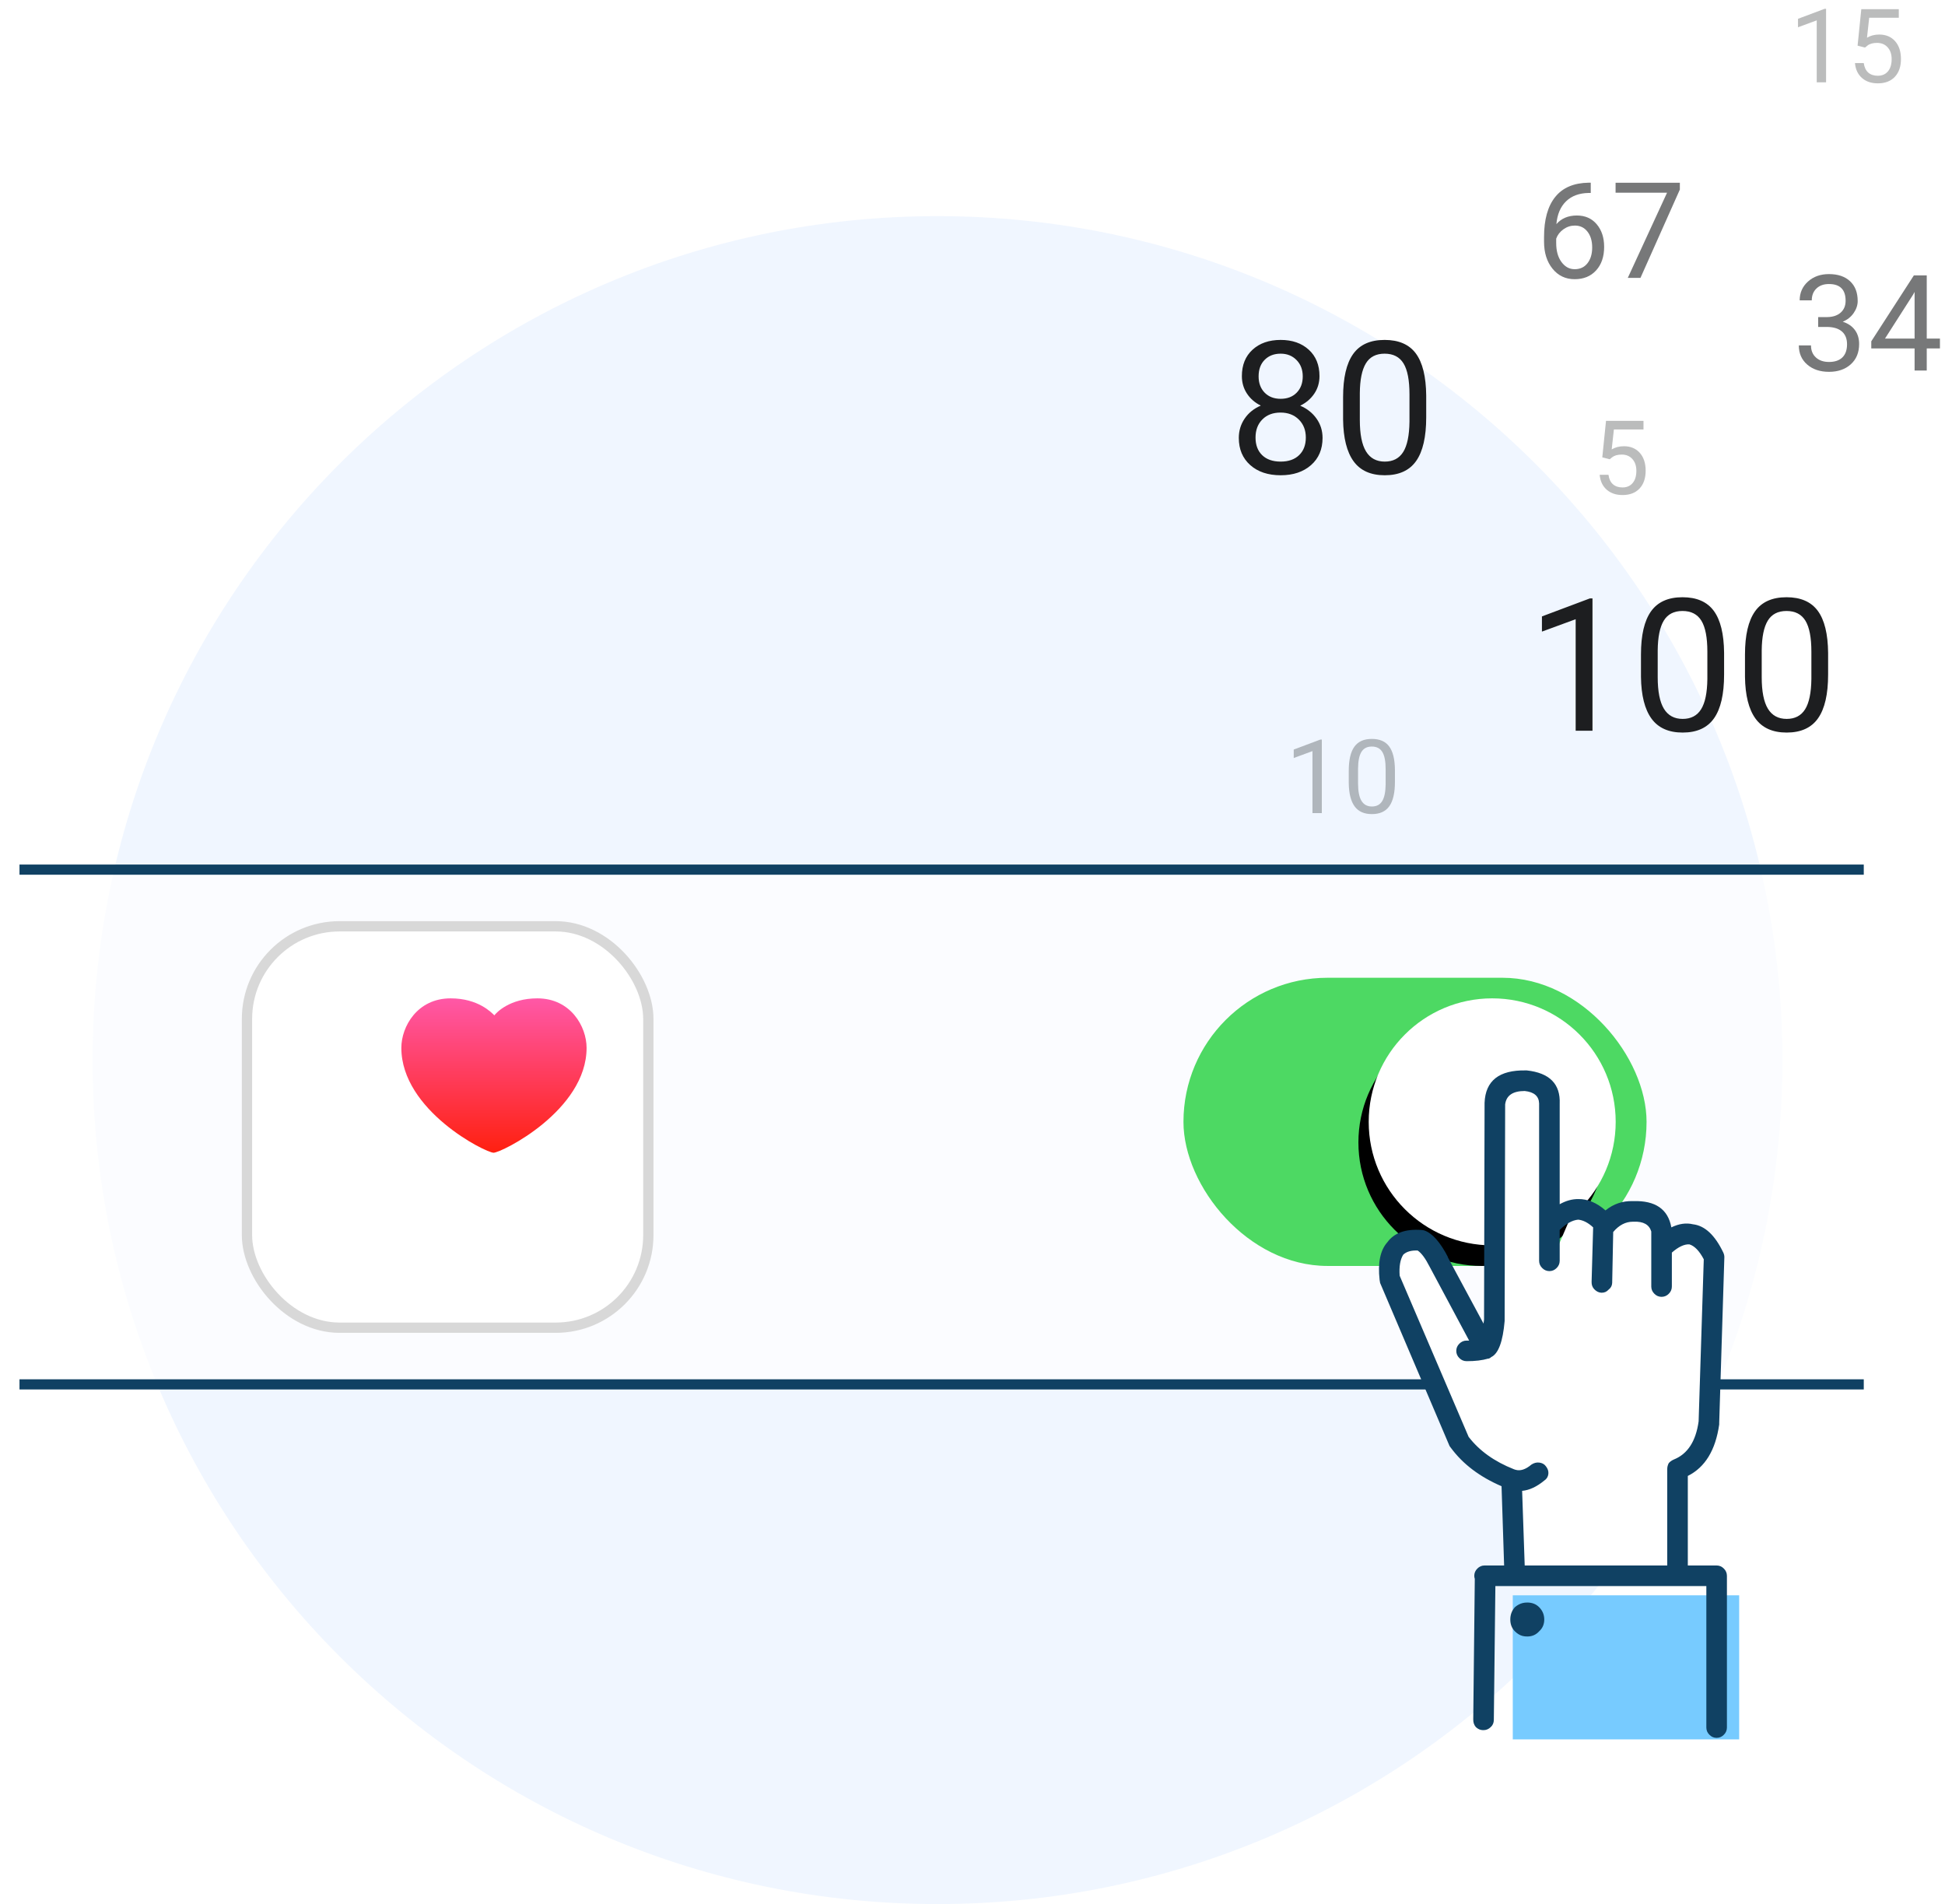 <?xml version="1.0" encoding="UTF-8"?>
<svg width="189px" height="185px" viewBox="0 0 189 185" version="1.1" xmlns="http://www.w3.org/2000/svg" xmlns:xlink="http://www.w3.org/1999/xlink">
    <!-- Generator: Sketch 49.2 (51160) - http://www.bohemiancoding.com/sketch -->
    <title>Artboard 6</title>
    <desc>Created with Sketch.</desc>
    <defs>
        <linearGradient x1="50%" y1="0%" x2="50%" y2="100%" id="linearGradient-1">
            <stop stop-color="#FF58A7" offset="0%"></stop>
            <stop stop-color="#FF2010" offset="100%"></stop>
        </linearGradient>
        <circle id="path-2" cx="206" cy="110" r="12"></circle>
        <filter x="-20.8%" y="-8.3%" width="133.3%" height="133.3%" filterUnits="objectBoundingBox" id="filter-3">
            <feOffset dx="-1" dy="2" in="SourceAlpha" result="shadowOffsetOuter1"></feOffset>
            <feGaussianBlur stdDeviation="1" in="shadowOffsetOuter1" result="shadowBlurOuter1"></feGaussianBlur>
            <feColorMatrix values="0 0 0 0 0.369   0 0 0 0 0.369   0 0 0 0 0.369  0 0 0 0.5 0" type="matrix" in="shadowBlurOuter1"></feColorMatrix>
        </filter>
    </defs>
    <g id="Artboard-6" stroke="none" stroke-width="1" fill="none" fill-rule="evenodd">
        <g id="Group" transform="translate(-61, -1)">
            <rect id="Rectangle-7" opacity="0.388" x="0" y="0" width="326" height="249"></rect>
            <path d="M152.1,186 C106.758,186 70,149.288 70,104 C70,58.712 106.758,22 152.1,22 C197.443,22 234.201,58.712 234.201,104 C234.201,149.288 197.443,186 152.1,186 Z" id="Fill-1" fill="#006DFF" opacity="0.06"></path>
            <path d="M63.394,85.5 L241.607,85.5" id="Line" stroke="#104163" stroke-linecap="square"></path>
            <path d="M63.394,135.5 L241.607,135.5" id="Line" stroke="#104163" stroke-linecap="square"></path>
            <rect id="Rectangle-3" fill="#FFFFFF" opacity="0.7" x="61" y="86" width="182" height="49"></rect>
            <rect id="Rectangle-2" stroke="#D8D8D8" fill="#FFFFFF" x="85" y="91" width="39" height="39" rx="9"></rect>
            <path d="M109.038,99.651 C108.771,99.398 107.487,98 104.785,98 C101.554,98 100,100.734 100,102.809 C100,108.898 108.197,113 108.962,113 C109.727,113 118,108.898 118,102.809 C118,100.734 116.446,98 113.215,98 C110.513,98 109.229,99.398 109.038,99.651" id="Fill-1" fill="url(#linearGradient-1)"></path>
            <path d="M215.746,72 L214.111,72 L214.111,61.163 L210.833,62.367 L210.833,60.891 L215.491,59.142 L215.746,59.142 L215.746,72 Z M228.534,66.542 C228.534,68.446 228.209,69.861 227.559,70.787 C226.908,71.713 225.892,72.176 224.509,72.176 C223.144,72.176 222.133,71.723 221.477,70.818 C220.82,69.913 220.48,68.561 220.457,66.762 L220.457,64.591 C220.457,62.71 220.782,61.313 221.433,60.398 C222.083,59.484 223.103,59.027 224.491,59.027 C225.868,59.027 226.882,59.468 227.532,60.35 C228.183,61.232 228.517,62.593 228.534,64.433 L228.534,66.542 Z M226.908,64.318 C226.908,62.941 226.715,61.938 226.328,61.308 C225.941,60.678 225.329,60.363 224.491,60.363 C223.659,60.363 223.053,60.677 222.672,61.304 C222.291,61.931 222.095,62.895 222.083,64.195 L222.083,66.797 C222.083,68.18 222.284,69.201 222.685,69.86 C223.086,70.519 223.694,70.849 224.509,70.849 C225.312,70.849 225.908,70.538 226.297,69.917 C226.687,69.296 226.891,68.317 226.908,66.981 L226.908,64.318 Z M238.642,66.542 C238.642,68.446 238.316,69.861 237.666,70.787 C237.016,71.713 235.999,72.176 234.616,72.176 C233.251,72.176 232.24,71.723 231.584,70.818 C230.928,69.913 230.588,68.561 230.564,66.762 L230.564,64.591 C230.564,62.71 230.89,61.313 231.54,60.398 C232.19,59.484 233.21,59.027 234.599,59.027 C235.976,59.027 236.989,59.468 237.64,60.35 C238.29,61.232 238.624,62.593 238.642,64.433 L238.642,66.542 Z M237.016,64.318 C237.016,62.941 236.822,61.938 236.436,61.308 C236.049,60.678 235.437,60.363 234.599,60.363 C233.767,60.363 233.16,60.677 232.779,61.304 C232.398,61.931 232.202,62.895 232.19,64.195 L232.19,66.797 C232.19,68.18 232.391,69.201 232.792,69.86 C233.194,70.519 233.802,70.849 234.616,70.849 C235.419,70.849 236.015,70.538 236.405,69.917 C236.794,69.296 236.998,68.317 237.016,66.981 L237.016,64.318 Z" id="100-copy-2" fill="#1D1E20"></path>
            <path d="M237.676,31.808 L238.558,31.808 C239.112,31.799 239.548,31.653 239.866,31.37 C240.183,31.086 240.342,30.703 240.342,30.221 C240.342,29.137 239.802,28.596 238.723,28.596 C238.215,28.596 237.81,28.741 237.508,29.031 C237.205,29.32 237.054,29.704 237.054,30.183 L235.879,30.183 C235.879,29.451 236.147,28.842 236.682,28.358 C237.218,27.873 237.898,27.631 238.723,27.631 C239.595,27.631 240.278,27.861 240.773,28.323 C241.269,28.784 241.516,29.425 241.516,30.246 C241.516,30.648 241.386,31.037 241.126,31.414 C240.865,31.791 240.511,32.072 240.062,32.258 C240.57,32.419 240.963,32.686 241.24,33.058 C241.517,33.431 241.656,33.885 241.656,34.423 C241.656,35.252 241.385,35.91 240.843,36.397 C240.302,36.884 239.597,37.127 238.729,37.127 C237.862,37.127 237.156,36.892 236.613,36.422 C236.069,35.953 235.797,35.333 235.797,34.562 L236.978,34.562 C236.978,35.049 237.136,35.438 237.454,35.73 C237.771,36.022 238.196,36.168 238.729,36.168 C239.297,36.168 239.73,36.02 240.031,35.724 C240.331,35.428 240.481,35.003 240.481,34.448 C240.481,33.911 240.316,33.498 239.986,33.21 C239.656,32.923 239.18,32.775 238.558,32.766 L237.676,32.766 L237.676,31.808 Z M248.226,33.896 L249.508,33.896 L249.508,34.854 L248.226,34.854 L248.226,37 L247.045,37 L247.045,34.854 L242.836,34.854 L242.836,34.163 L246.975,27.758 L248.226,27.758 L248.226,33.896 Z M244.169,33.896 L247.045,33.896 L247.045,29.364 L246.905,29.618 L244.169,33.896 Z" id="34" fill="#1D1E20" opacity="0.6"></path>
            <path d="M215.577,18.751 L215.577,19.748 L215.361,19.748 C214.447,19.765 213.719,20.036 213.177,20.561 C212.636,21.085 212.322,21.824 212.238,22.776 C212.724,22.217 213.389,21.938 214.231,21.938 C215.035,21.938 215.677,22.222 216.157,22.789 C216.638,23.356 216.878,24.088 216.878,24.985 C216.878,25.937 216.619,26.699 216.1,27.27 C215.582,27.841 214.887,28.127 214.015,28.127 C213.131,28.127 212.413,27.787 211.863,27.108 C211.313,26.429 211.038,25.554 211.038,24.483 L211.038,24.033 C211.038,22.332 211.401,21.031 212.127,20.132 C212.852,19.233 213.933,18.773 215.367,18.751 L215.577,18.751 Z M214.034,22.916 C213.632,22.916 213.262,23.036 212.923,23.277 C212.585,23.519 212.35,23.821 212.219,24.185 L212.219,24.617 C212.219,25.378 212.39,25.992 212.733,26.458 C213.076,26.923 213.503,27.156 214.015,27.156 C214.544,27.156 214.96,26.961 215.262,26.572 C215.565,26.182 215.716,25.673 215.716,25.042 C215.716,24.407 215.563,23.894 215.256,23.503 C214.949,23.111 214.542,22.916 214.034,22.916 Z M224.235,19.418 L220.407,28 L219.176,28 L222.991,19.723 L217.989,19.723 L217.989,18.758 L224.235,18.758 L224.235,19.418 Z" id="67" fill="#1D1E20" opacity="0.6"></path>
            <path d="M238.444,9 L237.536,9 L237.536,2.979 L235.715,3.648 L235.715,2.828 L238.303,1.856 L238.444,1.856 L238.444,9 Z M241.506,5.436 L241.867,1.891 L245.51,1.891 L245.51,2.726 L242.634,2.726 L242.419,4.664 C242.767,4.459 243.163,4.356 243.605,4.356 C244.253,4.356 244.768,4.57 245.148,4.999 C245.529,5.427 245.72,6.005 245.72,6.734 C245.72,7.467 245.522,8.044 245.126,8.465 C244.731,8.887 244.178,9.098 243.469,9.098 C242.84,9.098 242.328,8.924 241.931,8.575 C241.534,8.227 241.307,7.745 241.252,7.13 L242.106,7.13 C242.162,7.537 242.307,7.844 242.541,8.05 C242.775,8.257 243.085,8.36 243.469,8.36 C243.889,8.36 244.218,8.217 244.458,7.931 C244.697,7.644 244.816,7.249 244.816,6.744 C244.816,6.269 244.687,5.887 244.428,5.599 C244.169,5.311 243.825,5.167 243.396,5.167 C243.002,5.167 242.692,5.253 242.468,5.426 L242.229,5.621 L241.506,5.436 Z" id="15" fill="#1D1E20" opacity="0.3"></path>
            <path d="M216.698,45.436 L217.06,41.891 L220.702,41.891 L220.702,42.726 L217.826,42.726 L217.611,44.664 C217.96,44.459 218.355,44.356 218.798,44.356 C219.446,44.356 219.96,44.57 220.341,44.999 C220.722,45.427 220.912,46.005 220.912,46.734 C220.912,47.467 220.714,48.044 220.319,48.465 C219.923,48.887 219.371,49.098 218.661,49.098 C218.033,49.098 217.52,48.924 217.123,48.575 C216.726,48.227 216.5,47.745 216.444,47.13 L217.299,47.13 C217.354,47.537 217.499,47.844 217.733,48.05 C217.968,48.257 218.277,48.36 218.661,48.36 C219.081,48.36 219.411,48.217 219.65,47.931 C219.889,47.644 220.009,47.249 220.009,46.744 C220.009,46.269 219.879,45.887 219.621,45.599 C219.362,45.311 219.018,45.167 218.588,45.167 C218.194,45.167 217.885,45.253 217.66,45.426 L217.421,45.621 L216.698,45.436 Z" id="5-copy" fill="#1D1E20" opacity="0.3"></path>
            <path d="M189.444,80 L188.536,80 L188.536,73.979 L186.715,74.648 L186.715,73.828 L189.303,72.856 L189.444,72.856 L189.444,80 Z M196.549,76.968 C196.549,78.026 196.368,78.812 196.007,79.326 C195.646,79.84 195.081,80.098 194.312,80.098 C193.554,80.098 192.993,79.846 192.628,79.343 C192.263,78.84 192.075,78.089 192.062,77.09 L192.062,75.884 C192.062,74.839 192.242,74.063 192.604,73.555 C192.965,73.047 193.531,72.793 194.303,72.793 C195.068,72.793 195.631,73.038 195.992,73.528 C196.354,74.018 196.539,74.774 196.549,75.796 L196.549,76.968 Z M195.646,75.732 C195.646,74.967 195.538,74.41 195.323,74.06 C195.108,73.71 194.768,73.535 194.303,73.535 C193.84,73.535 193.504,73.709 193.292,74.058 C193.08,74.406 192.971,74.941 192.965,75.664 L192.965,77.109 C192.965,77.878 193.076,78.445 193.299,78.811 C193.522,79.177 193.86,79.36 194.312,79.36 C194.758,79.36 195.09,79.188 195.306,78.843 C195.523,78.498 195.636,77.954 195.646,77.212 L195.646,75.732 Z" id="10" fill="#1D1E20" opacity="0.3"></path>
            <path d="M189.217,37.543 C189.217,38.182 189.048,38.75 188.711,39.248 C188.375,39.746 187.919,40.136 187.345,40.417 C188.013,40.704 188.542,41.123 188.931,41.674 C189.321,42.225 189.516,42.849 189.516,43.546 C189.516,44.653 189.142,45.535 188.395,46.191 C187.648,46.848 186.665,47.176 185.446,47.176 C184.216,47.176 183.23,46.846 182.489,46.187 C181.748,45.528 181.377,44.647 181.377,43.546 C181.377,42.854 181.566,42.23 181.944,41.674 C182.322,41.117 182.845,40.695 183.513,40.408 C182.944,40.127 182.496,39.737 182.168,39.239 C181.84,38.741 181.676,38.176 181.676,37.543 C181.676,36.465 182.021,35.609 182.713,34.977 C183.404,34.344 184.315,34.027 185.446,34.027 C186.571,34.027 187.481,34.344 188.175,34.977 C188.87,35.609 189.217,36.465 189.217,37.543 Z M187.89,43.511 C187.89,42.796 187.663,42.213 187.208,41.762 C186.754,41.311 186.161,41.085 185.429,41.085 C184.696,41.085 184.109,41.308 183.667,41.753 C183.224,42.198 183.003,42.784 183.003,43.511 C183.003,44.237 183.218,44.809 183.649,45.225 C184.08,45.641 184.679,45.849 185.446,45.849 C186.208,45.849 186.806,45.639 187.239,45.22 C187.673,44.801 187.89,44.231 187.89,43.511 Z M185.446,35.363 C184.808,35.363 184.291,35.561 183.895,35.957 C183.5,36.352 183.302,36.89 183.302,37.569 C183.302,38.22 183.497,38.746 183.886,39.147 C184.276,39.548 184.796,39.749 185.446,39.749 C186.097,39.749 186.617,39.548 187.006,39.147 C187.396,38.746 187.591,38.22 187.591,37.569 C187.591,36.919 187.389,36.389 186.984,35.979 C186.58,35.568 186.067,35.363 185.446,35.363 Z M199.588,41.542 C199.588,43.446 199.263,44.861 198.612,45.787 C197.962,46.713 196.945,47.176 195.562,47.176 C194.197,47.176 193.187,46.723 192.53,45.818 C191.874,44.913 191.534,43.561 191.511,41.762 L191.511,39.591 C191.511,37.71 191.836,36.313 192.486,35.398 C193.137,34.484 194.156,34.027 195.545,34.027 C196.922,34.027 197.936,34.468 198.586,35.35 C199.236,36.232 199.57,37.593 199.588,39.433 L199.588,41.542 Z M197.962,39.318 C197.962,37.941 197.769,36.938 197.382,36.308 C196.995,35.678 196.383,35.363 195.545,35.363 C194.713,35.363 194.106,35.677 193.726,36.304 C193.345,36.931 193.148,37.895 193.137,39.195 L193.137,41.797 C193.137,43.18 193.337,44.201 193.739,44.86 C194.14,45.519 194.748,45.849 195.562,45.849 C196.365,45.849 196.961,45.538 197.351,44.917 C197.741,44.296 197.944,43.317 197.962,41.981 L197.962,39.318 Z" id="80" fill="#1D1E20"></path>
            <rect id="Rectangle" fill="#4DD963" x="176" y="96" width="45" height="28" rx="14"></rect>
            <g id="Oval-1">
                <use fill="black" fill-opacity="1" filter="url(#filter-3)" xlink:href="#path-2"></use>
                <use fill="#FFFFFF" fill-rule="evenodd" xlink:href="#path-2"></use>
            </g>
            <polygon id="Path-2" fill="#FFFFFF" points="199.532 122.11 205.206 131.24 206.206 131.24 206.951 108.528 206.951 106.811 209.293 106.306 211.293 106.306 212.043 114.181 212.043 122.931 213.831 118.773 216.543 119.676 216.543 122.11 218.668 118.773 220.668 118.773 222.043 119.676 223.282 121.529 226.532 121.529 227.119 122.931 227.119 126.062 227.119 138.687 225.831 142.35 224.657 144.187 224.657 150.882 224.657 154.094 208.086 154.094 208.086 148.04 208.086 145.453 203.375 141.366 197.125 128.019 195.875 124.394 197.125 121.529"></polygon>
            <rect id="Rectangle-8" fill="#77CBFF" x="208" y="156" width="22" height="14"></rect>
            <path d="M211.059,158.352 C211.059,157.885 210.892,157.486 210.559,157.152 C210.259,156.852 209.875,156.702 209.409,156.702 C209.242,156.702 209.092,156.718 208.959,156.752 C208.692,156.819 208.442,156.952 208.209,157.152 C207.909,157.486 207.759,157.885 207.759,158.352 C207.759,158.819 207.909,159.202 208.209,159.502 C208.442,159.736 208.692,159.885 208.959,159.952 C209.092,159.986 209.242,160.002 209.409,160.002 C209.875,160.002 210.259,159.835 210.559,159.502 C210.892,159.202 211.059,158.819 211.059,158.352 M209.159,107.002 C210.067,107.097 210.533,107.497 210.559,108.202 L210.559,123.502 C210.561,123.776 210.661,124.009 210.859,124.202 C211.052,124.4 211.285,124.499 211.559,124.502 C211.832,124.499 212.066,124.4 212.259,124.202 C212.456,124.009 212.557,123.776 212.559,123.502 L212.559,120.502 C213.181,119.888 213.78,119.555 214.359,119.502 C214.843,119.551 215.327,119.801 215.809,120.252 L215.659,125.552 C215.652,125.83 215.735,126.063 215.909,126.252 C216.116,126.473 216.349,126.589 216.609,126.602 C216.895,126.61 217.128,126.509 217.309,126.302 C217.53,126.136 217.647,125.92 217.659,125.652 L217.759,120.702 C218.317,120.039 218.951,119.706 219.659,119.702 C219.7,119.703 219.733,119.703 219.759,119.702 C220.69,119.664 221.256,119.98 221.458,120.652 L221.458,126.002 C221.461,126.276 221.561,126.509 221.759,126.702 C221.952,126.9 222.185,126.999 222.458,127.002 C222.733,126.999 222.966,126.9 223.159,126.702 C223.357,126.509 223.456,126.276 223.458,126.002 L223.458,122.702 C224.097,122.143 224.664,121.876 225.159,121.902 C225.663,122.054 226.13,122.538 226.559,123.352 L226.059,139.102 C225.79,141.033 224.991,142.266 223.659,142.802 C223.462,142.886 223.295,143.003 223.159,143.152 C223.057,143.342 223.007,143.542 223.009,143.752 L223.009,152.952 L223.009,153.102 L209.159,153.102 L208.909,145.852 C209.609,145.789 210.326,145.456 211.059,144.852 C211.292,144.703 211.425,144.486 211.459,144.202 C211.486,143.941 211.403,143.691 211.209,143.452 C211.06,143.251 210.843,143.135 210.559,143.102 C210.298,143.076 210.048,143.142 209.809,143.302 C209.247,143.776 208.73,143.943 208.259,143.802 C208.226,143.798 208.176,143.782 208.109,143.752 C206.209,143.001 204.743,141.952 203.709,140.602 L197.009,124.952 C196.944,124.057 197.06,123.373 197.359,122.902 C197.668,122.608 198.134,122.475 198.759,122.502 C199.12,122.74 199.503,123.256 199.909,124.052 L203.759,131.252 C203.69,131.251 203.606,131.251 203.509,131.252 C203.235,131.254 203.002,131.354 202.809,131.552 C202.611,131.745 202.511,131.978 202.509,132.252 C202.511,132.526 202.611,132.759 202.809,132.952 C203.002,133.15 203.235,133.249 203.509,133.252 C204.342,133.255 205.042,133.171 205.609,133.002 C205.625,133.014 205.642,133.014 205.659,133.002 C205.753,132.978 205.836,132.928 205.909,132.852 C206.604,132.518 207.038,131.351 207.209,129.352 C207.21,129.341 207.21,129.325 207.209,129.302 L207.259,108.302 C207.37,107.436 208.003,107.003 209.159,107.002 M209.359,105.002 C209.333,105 209.3,105 209.259,105.002 C206.675,104.954 205.342,106.003 205.259,108.152 C205.258,108.195 205.258,108.228 205.259,108.252 L205.209,129.202 C205.197,129.351 205.181,129.484 205.159,129.602 L201.659,123.102 L201.709,123.152 C200.953,121.69 200.186,120.824 199.409,120.552 C199.329,120.528 199.229,120.511 199.109,120.502 C197.567,120.394 196.467,120.793 195.809,121.702 C195.124,122.469 194.874,123.686 195.059,125.352 C195.07,125.456 195.087,125.555 195.109,125.652 L201.859,141.502 C201.909,141.572 201.959,141.639 202.009,141.702 C203.163,143.259 204.796,144.493 206.909,145.402 L207.159,153.102 L205.259,153.102 C204.985,153.104 204.752,153.205 204.559,153.402 C204.361,153.595 204.261,153.829 204.259,154.102 C204.26,154.21 204.276,154.311 204.309,154.402 L204.159,168.052 C204.152,168.348 204.236,168.598 204.409,168.802 C204.618,168.999 204.851,169.099 205.109,169.102 C205.405,169.109 205.655,169.008 205.859,168.802 C206.056,168.626 206.156,168.393 206.159,168.102 L206.309,155.102 L226.809,155.102 L226.809,168.852 C226.811,169.125 226.912,169.359 227.109,169.552 C227.301,169.749 227.535,169.85 227.809,169.852 C228.082,169.85 228.316,169.749 228.509,169.552 C228.706,169.359 228.806,169.125 228.809,168.852 L228.809,154.102 C228.806,153.829 228.706,153.595 228.509,153.402 C228.316,153.205 228.082,153.104 227.809,153.102 L225.009,153.102 C225.008,153.053 225.008,153.003 225.009,152.952 L225.009,144.402 C226.687,143.565 227.704,141.898 228.059,139.402 C228.061,139.359 228.061,139.309 228.059,139.252 L228.559,123.152 C228.563,123.011 228.529,122.862 228.458,122.702 C227.644,121.001 226.661,120.084 225.509,119.952 C224.851,119.793 224.152,119.893 223.409,120.252 C223.087,118.482 221.854,117.632 219.708,117.702 C219.701,117.701 219.684,117.701 219.659,117.702 C218.677,117.669 217.794,117.97 217.009,118.602 C216.149,117.853 215.265,117.487 214.359,117.502 C213.762,117.498 213.163,117.664 212.559,118.002 L212.559,108.252 C212.643,106.323 211.577,105.24 209.359,105.002" id="Fill-1" fill="#104163"></path>
        </g>
    </g>
</svg>